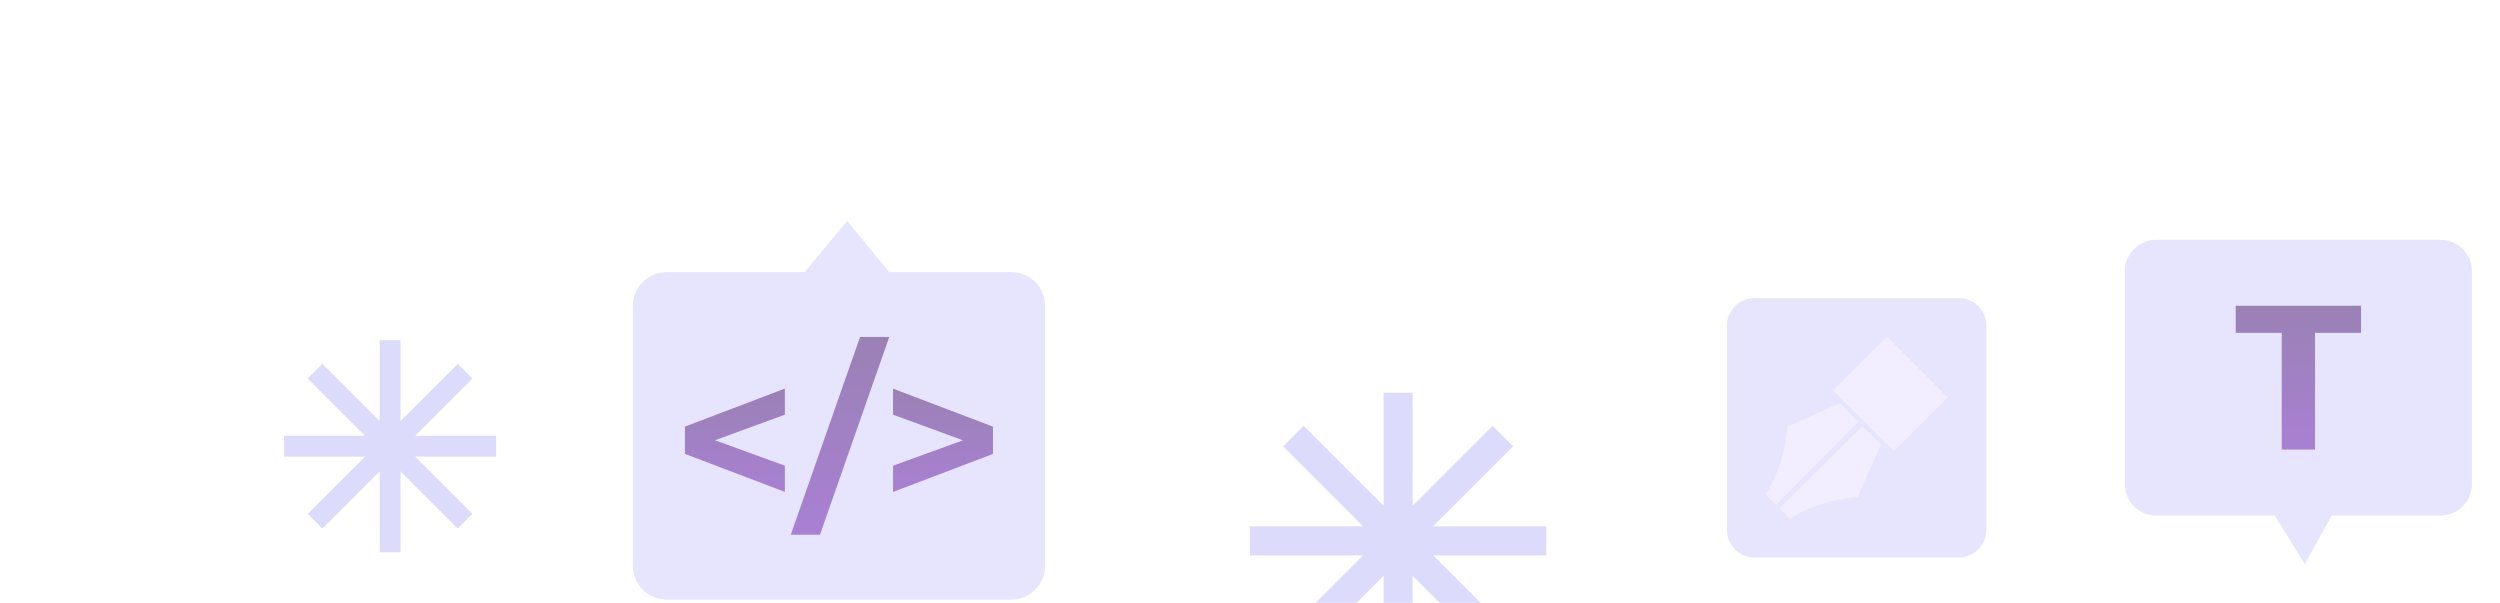 <svg width="1426" height="344" viewBox="0 0 1426 344" fill="none" xmlns="http://www.w3.org/2000/svg">
<g opacity="0.5">
<mask id="mask0_405_325" style="mask-type:alpha" maskUnits="userSpaceOnUse" x="0" y="0" width="1426" height="344">
<rect width="1426" height="344" fill="#D9D9D9"/>
</mask>
<g mask="url(#mask0_405_325)">
<path d="M1392.09 294.054H1330L1314.66 321.782L1297.51 294.054H1229.91C1220.02 294.054 1212 286.037 1212 276.144V154.708C1212 144.815 1220.02 136.798 1229.91 136.798H1392.09C1401.98 136.798 1410 144.815 1410 154.708V276.144C1410 286.037 1401.98 294.054 1392.09 294.054Z" fill="#CFC9FC"/>
<path d="M1301.5 189.866H1275.25V174.403H1346.74V189.866H1320.48V256.432H1301.49V189.866H1301.5Z" fill="url(#paint0_linear_405_325)"/>
<path d="M882 300.217H817.499L863.108 254.609L851.404 242.892L805.783 288.501V224H789.217V288.501L743.609 242.892L731.892 254.609L777.513 300.217H713V316.783H777.513L731.892 362.391L743.609 374.108L789.217 328.499V393H805.783V328.499L851.404 374.108L863.108 362.391L817.499 316.783H882V300.217Z" fill="#BAB7F9"/>
<path d="M283 248.569H236.819L269.473 215.915L261.094 207.527L228.431 240.181V194H216.569V240.181L183.915 207.527L175.527 215.915L208.19 248.569H162V260.431H208.19L175.527 293.085L183.915 301.473L216.569 268.819V315H228.431V268.819L261.094 301.473L269.473 293.085L236.819 260.431H283V248.569Z" fill="#BAB7F9"/>
<path d="M576.856 342H380.218C369.574 342 360.963 333.371 360.963 322.745V174.477C360.963 163.833 369.592 155.222 380.218 155.222H458.97L483.271 126L507.215 155.222H576.856C587.5 155.222 596.112 163.851 596.112 174.477V322.745C596.112 333.389 587.482 342 576.856 342Z" fill="#CFC9FC"/>
<path d="M447.685 236.525L407.801 251.127L447.685 265.622V280.581L390.686 258.9V243.335L447.685 221.655V236.507V236.525Z" fill="url(#paint1_linear_405_325)"/>
<path d="M490.582 192.2H507.234L467.707 305.023H451.055L490.582 192.2Z" fill="url(#paint2_linear_405_325)"/>
<path d="M566.392 243.351V258.916L509.393 280.597V265.638L549.276 251.143L509.393 236.541V221.689L566.392 243.369V243.351Z" fill="url(#paint3_linear_405_325)"/>
<g clip-path="url(#clip0_405_325)">
<path d="M1133 302.25V185.75C1133 177.051 1125.95 170 1117.25 170H1000.75C992.051 170 985 177.051 985 185.75V302.25C985 310.949 992.051 318 1000.75 318H1117.25C1125.95 318 1133 310.949 1133 302.25Z" fill="#CFC9FC"/>
<path d="M1060 240.65L1013.06 288L1007 281.883C1007 281.883 1017.34 268.292 1019.57 243.367L1049.44 230L1060 240.65Z" fill="#E5DCFF"/>
<path d="M1062.35 243L1015 289.937L1021.12 296C1021.12 296 1034.71 285.665 1059.63 283.428L1073 253.558L1062.35 243Z" fill="#E5DCFF"/>
<path d="M1111 226.74L1076.27 192.008L1045.63 222.645L1080.36 257.378L1111 226.74Z" fill="#E5DCFF"/>
</g>
</g>
</g>
<defs>
<linearGradient id="paint0_linear_405_325" x1="1310.99" y1="256.432" x2="1310.99" y2="174.403" gradientUnits="userSpaceOnUse">
<stop stop-color="#5302A7"/>
<stop offset="1" stop-color="#36036B"/>
</linearGradient>
<linearGradient id="paint1_linear_405_325" x1="419.185" y1="280.581" x2="419.185" y2="221.655" gradientUnits="userSpaceOnUse">
<stop stop-color="#5302A7"/>
<stop offset="1" stop-color="#36036B"/>
</linearGradient>
<linearGradient id="paint2_linear_405_325" x1="479.145" y1="305.023" x2="479.145" y2="192.2" gradientUnits="userSpaceOnUse">
<stop stop-color="#5302A7"/>
<stop offset="1" stop-color="#36036B"/>
</linearGradient>
<linearGradient id="paint3_linear_405_325" x1="537.892" y1="280.597" x2="537.892" y2="221.689" gradientUnits="userSpaceOnUse">
<stop stop-color="#5302A7"/>
<stop offset="1" stop-color="#36036B"/>
</linearGradient>
<clipPath id="clip0_405_325">
<rect width="148" height="148" fill="white" transform="translate(985 170)"/>
</clipPath>
</defs>
</svg>
